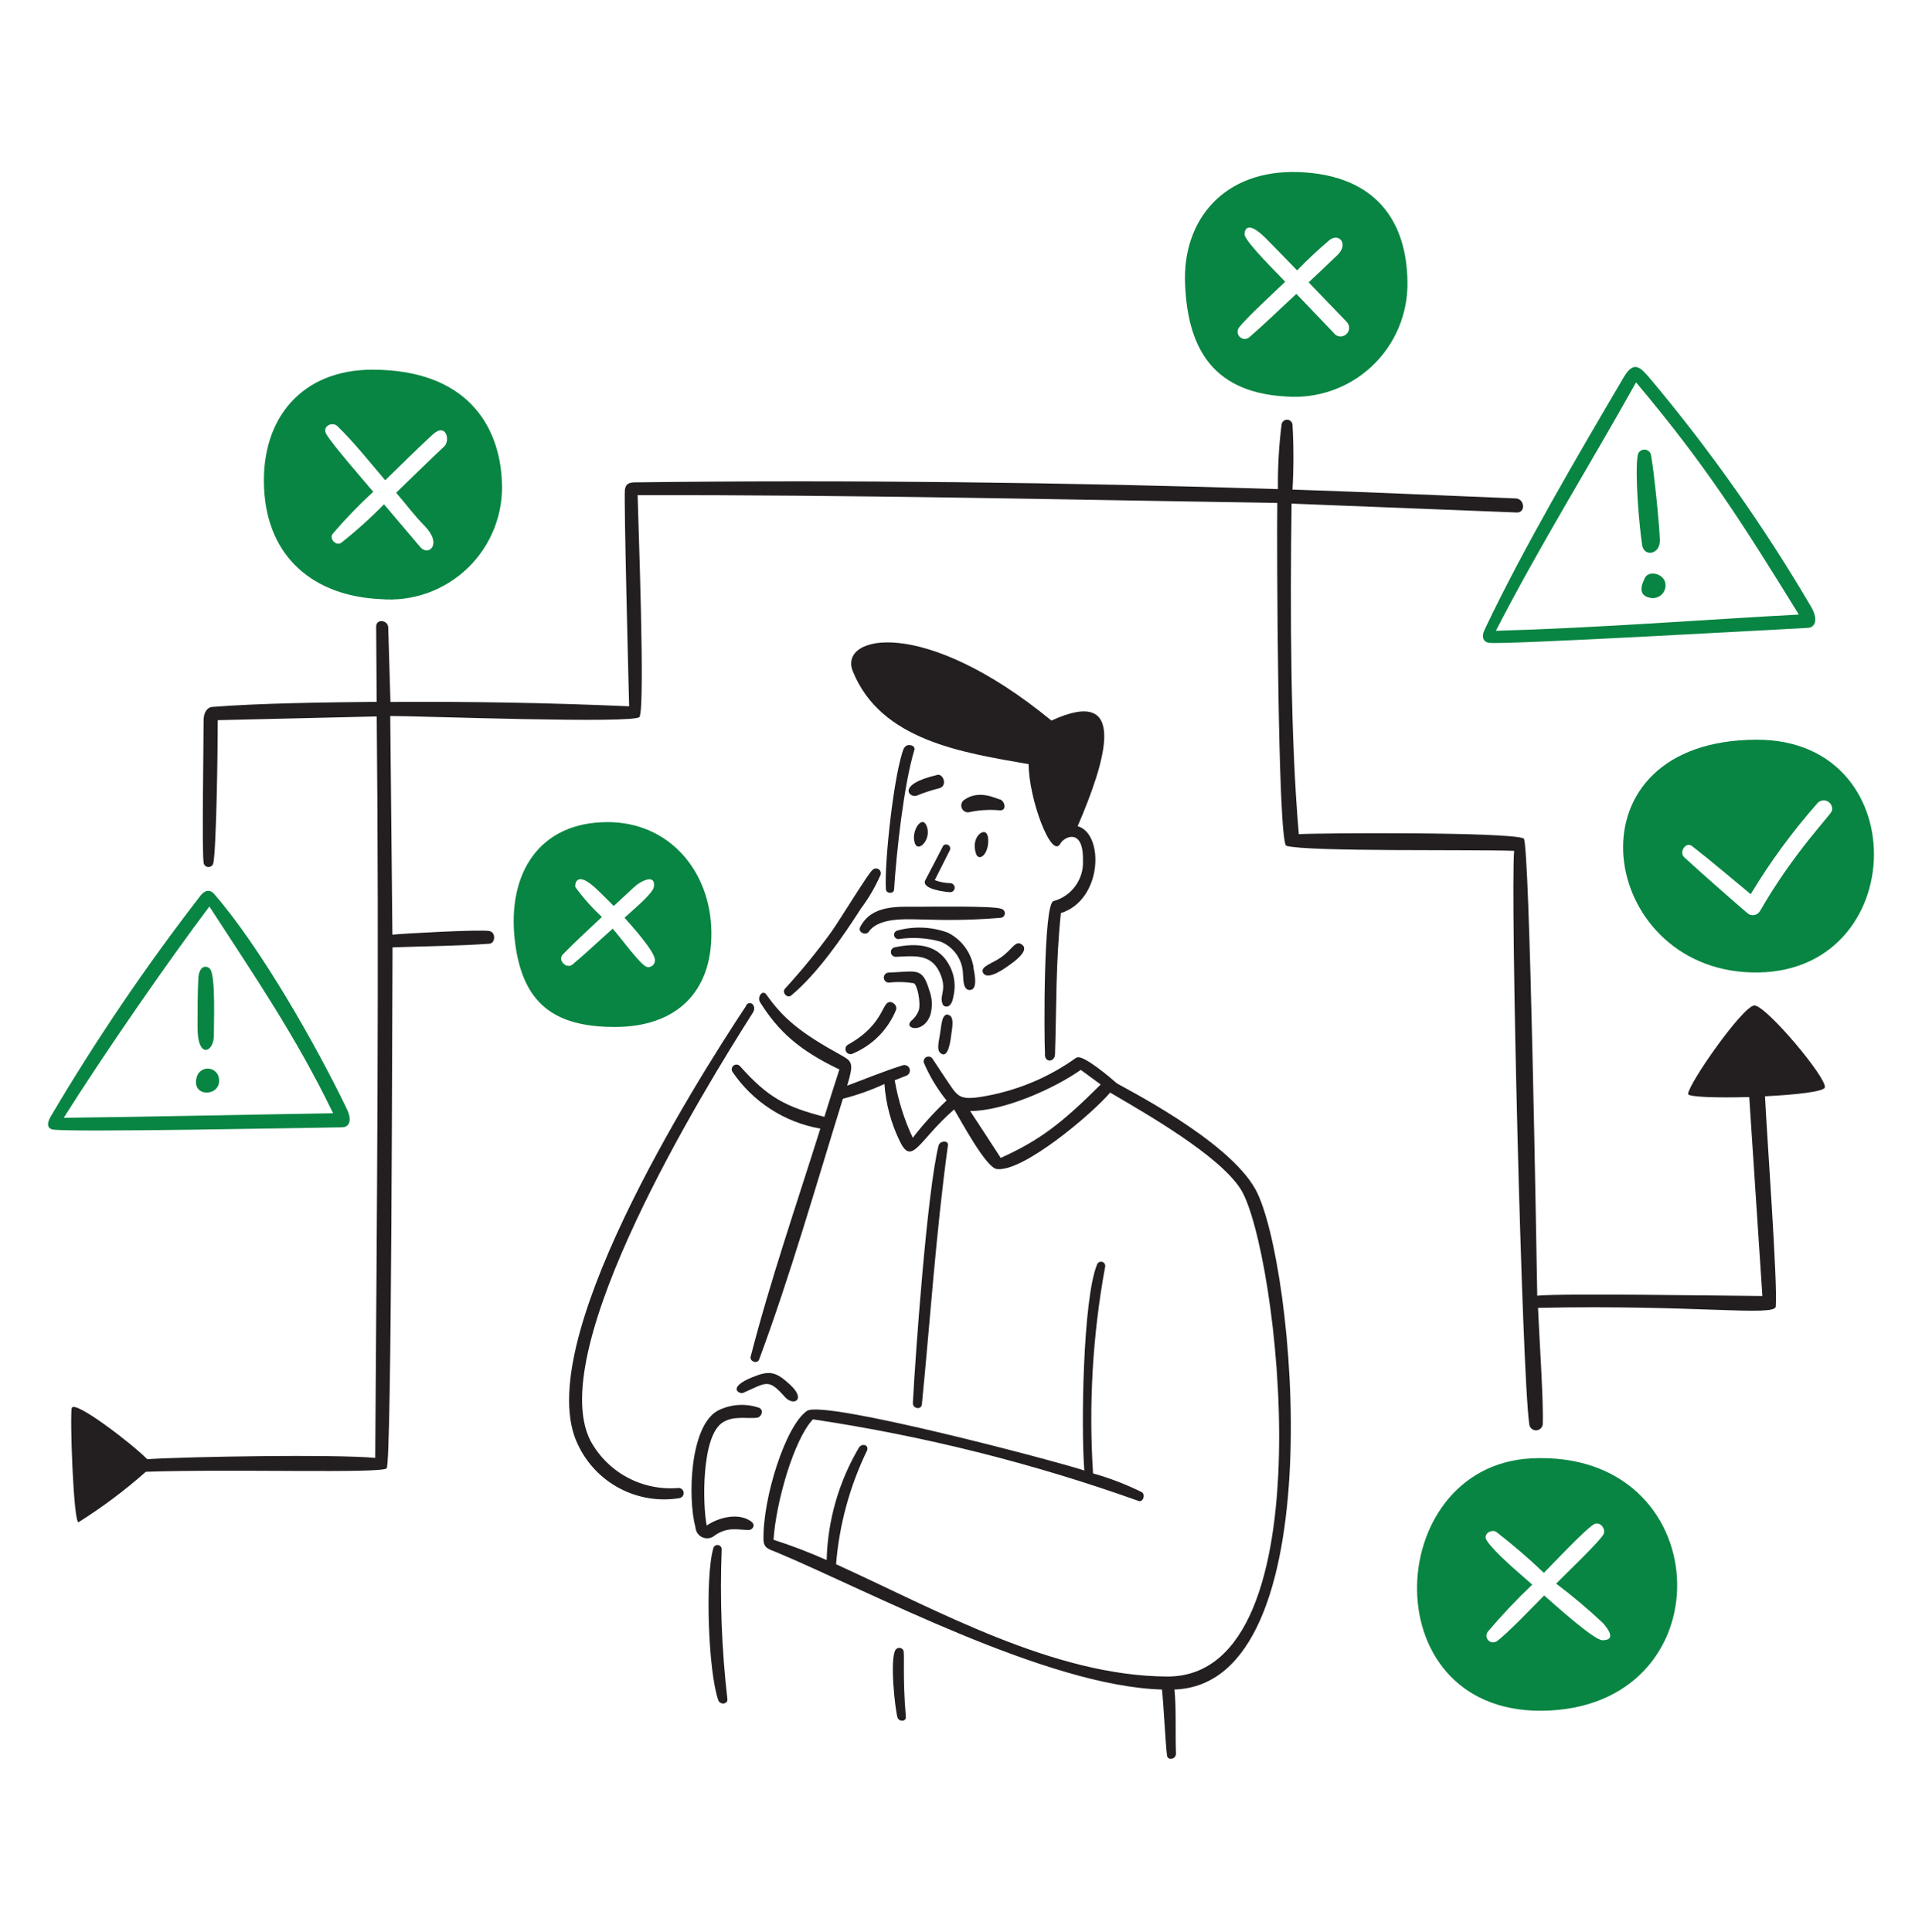 <svg width="192" height="193" viewBox="0 0 192 193" fill="none" xmlns="http://www.w3.org/2000/svg">
<path d="M5.069 111.527C4.67 112.199 4.69 112.743 5.292 112.838C7.164 113.126 30.42 112.669 34.131 112.615C35.056 112.615 35.097 111.709 34.671 110.831C31.59 104.416 25.979 94.55 21.357 89.265C21.08 88.947 20.546 88.778 20.005 89.501C14.572 96.525 9.584 103.881 5.069 111.527ZM21.877 107.755C22.111 109.579 19.12 109.662 19.634 107.675C19.683 107.407 19.827 107.166 20.04 106.996C20.252 106.826 20.518 106.737 20.79 106.747C21.062 106.757 21.322 106.864 21.521 107.049C21.721 107.234 21.847 107.485 21.877 107.755ZM21.364 103.464C21.364 105.14 19.694 105.87 19.732 102.538C19.732 100.936 19.732 99.334 19.813 97.738C19.881 96.387 20.719 96.387 21.023 96.854C21.539 97.658 21.36 102.186 21.364 103.464ZM6.367 111.663C10.381 105.282 16.904 95.868 20.917 90.555C25.5 97.624 29.557 103.525 33.273 111.209C24.656 111.344 14.99 111.567 6.367 111.663Z" fill="#088542"/>
<path d="M162.198 37.697C157.636 45.449 152.134 54.823 148.323 62.866C147.944 63.656 148.187 64.156 148.796 64.218C150.428 64.41 176.776 62.92 180.561 62.724C181.473 62.676 181.574 61.703 180.898 60.575C176.189 52.556 170.818 44.946 164.841 37.822C163.872 36.703 163.232 35.94 162.198 37.697ZM166.368 58.296C166.398 58.508 166.374 58.723 166.3 58.923C166.225 59.123 166.101 59.3 165.939 59.44C165.778 59.579 165.584 59.675 165.375 59.72C165.166 59.765 164.95 59.757 164.745 59.696C163.394 59.392 164.232 57.952 164.265 57.851C164.59 56.886 166.23 57.27 166.368 58.296ZM164.914 45.388C165.21 46.855 165.766 52.411 165.814 53.925C165.862 55.438 164.225 55.648 164.043 54.458C163.745 52.431 163.293 47.341 163.603 45.449C163.635 45.302 163.714 45.17 163.828 45.073C163.942 44.976 164.086 44.92 164.235 44.913C164.385 44.906 164.533 44.949 164.656 45.035C164.779 45.121 164.87 45.245 164.914 45.388ZM149.431 63.014C153.878 54.374 158.927 46.287 163.434 38.197C170.43 46.517 173.971 52.117 179.696 61.392C170.314 61.886 160.015 62.711 149.431 63.014Z" fill="#088542"/>
<path d="M175.512 73.894C156.379 73.907 159.461 95.948 174.16 97.098C190.787 98.395 191.814 73.885 175.512 73.894ZM183.007 80.977C182.911 81.416 179.229 85.073 175.83 90.987C175.722 91.182 175.542 91.326 175.329 91.387C175.115 91.449 174.886 91.424 174.691 91.317C174.519 91.221 169.906 87.174 168.24 85.634C167.7 85.134 168.396 84.025 169.044 84.532C171.031 86.08 172.944 87.722 174.89 89.325C176.838 86.087 179.078 83.034 181.582 80.205C181.711 80.075 181.879 79.99 182.06 79.964C182.241 79.937 182.425 79.971 182.586 80.058C182.747 80.146 182.875 80.283 182.95 80.45C183.026 80.616 183.046 80.803 183.007 80.981V80.977Z" fill="#088542"/>
<path d="M152.966 145.686C137.941 146.449 136.961 171.781 154.804 170.875C172.646 169.97 171.484 144.744 152.966 145.686ZM160.082 163.853C159.218 163.853 155.169 160.169 154.257 159.379C153.141 160.494 150.553 163.219 149.526 163.948C149.395 164.038 149.236 164.077 149.078 164.06C148.92 164.042 148.774 163.969 148.666 163.852C148.558 163.736 148.495 163.585 148.489 163.426C148.483 163.267 148.535 163.112 148.634 162.988C150.025 161.345 151.505 159.779 153.067 158.297C151.836 157.21 149.268 155.074 148.505 153.864C148.121 153.262 148.945 152.735 149.458 153.019C151.117 154.304 152.71 155.674 154.23 157.121C154.973 156.372 158.447 152.675 159.257 152.255C159.846 151.951 160.447 152.735 160.184 153.269C159.826 153.979 156.129 157.493 155.453 158.197C157.084 159.427 158.647 160.745 160.137 162.143C160.744 162.837 161.42 163.851 160.082 163.851V163.853Z" fill="#088542"/>
<path d="M118.383 28.41C118.64 34.19 120.687 39.15 128.371 39.603C129.945 39.736 131.529 39.538 133.021 39.02C134.512 38.503 135.879 37.678 137.031 36.598C138.184 35.519 139.097 34.21 139.712 32.755C140.326 31.3 140.628 29.733 140.598 28.154C140.536 22.274 137.591 17.498 129.784 17.192C122.304 16.9 118.095 21.929 118.383 28.41ZM133.298 33.324L129.504 29.357C127.915 30.817 126.375 32.338 124.733 33.743C124.594 33.832 124.428 33.871 124.264 33.852C124.1 33.833 123.947 33.758 123.832 33.64C123.716 33.521 123.646 33.367 123.631 33.202C123.617 33.037 123.66 32.873 123.753 32.736C124.496 31.769 127.321 29.168 128.389 28.147C127.717 27.417 124.598 24.375 124.334 23.484C124.287 23.328 124.334 21.692 126.446 23.801C127.502 24.857 128.534 25.944 129.581 27.012C130.608 25.945 131.688 24.932 132.819 23.977C133.798 23.234 134.719 24.403 133.623 25.464C132.663 26.39 131.697 27.296 130.73 28.208L134.542 32.169C134.697 32.334 134.78 32.554 134.773 32.781C134.765 33.008 134.668 33.222 134.503 33.377C134.337 33.532 134.117 33.615 133.89 33.608C133.664 33.601 133.449 33.504 133.294 33.338L133.298 33.324Z" fill="#088542"/>
<path d="M50.135 48.066C49.878 42.294 46.418 36.93 37.192 36.93C30.15 36.93 26.056 41.796 26.379 48.757C26.701 55.718 31.371 59.53 37.97 59.848C39.569 59.986 41.18 59.78 42.693 59.242C44.206 58.704 45.586 57.848 46.739 56.731C47.893 55.614 48.793 54.262 49.379 52.767C49.964 51.272 50.222 49.669 50.135 48.066ZM44.375 44.598C42.756 46.116 41.178 47.68 39.575 49.221C40.522 50.323 41.393 51.499 42.414 52.533C44.245 54.411 42.779 55.587 41.995 54.662C40.785 53.235 39.573 51.807 38.359 50.376C37.019 51.748 35.592 53.033 34.088 54.222C33.567 54.574 32.864 53.831 33.229 53.33C34.495 51.848 35.849 50.444 37.284 49.127C36.284 47.937 33.229 44.443 32.594 43.367C32.141 42.582 33.195 42.082 33.702 42.569C35.364 44.178 36.96 46.192 38.481 47.975C40.048 46.455 41.602 44.903 43.212 43.42C44.58 42.152 44.997 44.016 44.377 44.599L44.375 44.598Z" fill="#088542"/>
<path d="M60.698 82.125C53.852 82.125 50.703 87.248 51.412 93.803C52.121 100.359 55.467 102.59 61.435 102.59C67.404 102.59 71.131 99.251 71.066 93.128C71.001 87.004 66.842 82.125 60.698 82.125ZM64.634 96.602C63.962 96.399 61.931 93.574 61.207 92.769C59.855 93.966 58.572 95.196 57.2 96.344C56.591 96.851 55.664 95.912 56.233 95.338C57.481 94.047 58.825 92.841 60.126 91.6C59.151 90.696 58.265 89.7 57.483 88.624C57.416 88.442 57.483 86.928 59.389 88.624C60.062 89.225 60.666 89.881 61.309 90.503L63.391 88.576C63.979 88.036 65.503 87.225 65.324 88.576C65.243 89.248 63.202 90.921 62.384 91.679C62.945 92.314 65.456 95.058 65.425 95.923C65.428 96.023 65.408 96.122 65.367 96.214C65.327 96.305 65.266 96.386 65.19 96.451C65.114 96.516 65.025 96.564 64.928 96.59C64.832 96.616 64.73 96.62 64.632 96.602H64.634Z" fill="#088542"/>
<path d="M91.814 90.58C89.645 90.58 87.084 90.371 85.928 92.608C85.658 93.115 86.482 93.514 86.792 93.068C87.921 91.473 91.097 91.871 92.949 91.871C95.305 91.943 97.663 91.879 100.012 91.679C100.116 91.66 100.21 91.605 100.278 91.523C100.346 91.442 100.383 91.339 100.383 91.233C100.383 91.127 100.346 91.024 100.278 90.943C100.21 90.861 100.116 90.806 100.012 90.787C99.395 90.474 92.512 90.58 91.814 90.58ZM87.144 86.924C87.219 86.836 87.323 86.777 87.437 86.76C87.552 86.742 87.669 86.766 87.767 86.828C87.865 86.89 87.937 86.985 87.971 87.096C88.004 87.207 87.996 87.326 87.948 87.431C87.433 88.605 86.784 89.716 86.016 90.743C84.137 93.676 81.67 97.238 79.054 99.434C78.636 99.786 78.067 99.13 78.42 98.762C80.074 96.957 81.624 95.058 83.062 93.076C84.015 91.709 86.749 87.22 87.144 86.924ZM89.172 100.157C87.975 99.697 88.678 102.144 84.705 104.361C84.6 104.424 84.521 104.523 84.483 104.639C84.445 104.755 84.45 104.882 84.498 104.994C84.546 105.107 84.632 105.199 84.742 105.253C84.852 105.307 84.978 105.319 85.096 105.287C86.094 104.884 87.001 104.283 87.761 103.521C88.522 102.759 89.121 101.852 89.523 100.853C89.553 100.718 89.534 100.576 89.47 100.453C89.406 100.33 89.3 100.234 89.172 100.181V100.157ZM97.241 96.663C97.356 97.271 97.721 98.894 96.871 98.9C96.154 98.9 96.248 97.683 96.199 97.278C96.175 96.585 95.953 95.914 95.557 95.344C95.162 94.775 94.61 94.332 93.969 94.068C92.594 93.686 91.155 93.598 89.745 93.811C89.64 93.81 89.538 93.771 89.46 93.702C89.381 93.632 89.331 93.537 89.317 93.432C89.304 93.328 89.329 93.223 89.388 93.136C89.447 93.049 89.535 92.986 89.636 92.959C91.295 92.501 93.055 92.572 94.671 93.163C95.351 93.498 95.94 93.99 96.391 94.599C96.842 95.208 97.141 95.915 97.263 96.663H97.241ZM94.957 96.669C95.374 97.558 95.475 98.561 95.246 99.515C95.036 100.867 94.3 100.61 94.178 100.34C93.766 99.394 94.698 98.914 93.86 97.129C92.968 95.224 91.268 95.515 89.467 95.582C89.353 95.58 89.243 95.537 89.157 95.461C89.072 95.385 89.016 95.28 89 95.167C88.985 95.053 89.01 94.938 89.073 94.842C89.135 94.746 89.229 94.675 89.339 94.642C91.699 94.142 93.851 94.324 94.957 96.669ZM92.846 98.968C92.129 96.596 91.649 97.048 88.79 97.156C88.658 97.156 88.531 97.209 88.437 97.303C88.343 97.397 88.29 97.524 88.29 97.656C88.29 97.789 88.343 97.916 88.437 98.01C88.531 98.104 88.658 98.156 88.79 98.156C89.616 98.065 90.451 98.085 91.271 98.218C91.623 98.319 92.001 100.124 91.785 100.921C91.627 101.343 91.358 101.714 91.007 101.996C90.239 102.764 92.255 103.307 92.934 101.4C93.166 100.601 93.136 99.749 92.848 98.968H92.846Z" fill="#231F20"/>
<path d="M94.735 101.349C94.063 101.253 94.063 102.363 93.89 103.377C93.794 103.999 93.572 104.803 93.89 105.141C94.562 105.813 94.89 104.586 95.018 103.413C95.079 102.906 95.417 101.459 94.707 101.386L94.735 101.349ZM104.392 105.351C104.296 103.701 104.217 90.225 105.244 90.016C106.122 89.776 106.893 89.243 107.427 88.505C107.962 87.768 108.229 86.87 108.183 85.96C108.251 82.642 106.291 83.588 105.926 84.271C105.041 85.92 102.758 79.769 102.758 76.337C96.223 75.184 87.992 74.011 85.19 67.05C83.737 63.447 92.266 61.495 105.033 71.984C112.826 68.395 110.44 76.039 107.655 82.534C110.312 83.277 110.156 89.9 105.979 91.212C105.452 96.254 105.547 100.593 105.392 105.297C105.392 106.08 104.418 106.202 104.378 105.384L104.392 105.351ZM90.307 74.707C89.328 77.053 88.334 86.069 88.496 88.813C88.496 89.272 89.28 89.34 89.314 88.866C89.557 85.049 90.287 78.402 91.341 74.91C91.49 74.403 90.537 74.238 90.342 74.707H90.307ZM102.121 94.387C101.449 93.844 101.195 94.793 99.999 95.635C99.107 96.257 97.972 96.535 98.175 97.116C98.463 97.852 99.676 97.251 100.73 96.48C101.148 96.186 102.888 95.006 102.121 94.387Z" fill="#231F20"/>
<path d="M107.561 105.626C104.698 107.691 101.386 109.049 97.897 109.587C95.681 109.918 95.62 109.425 94.423 107.68C94.005 107.059 93.599 106.424 93.175 105.795C93.113 105.683 93.009 105.6 92.886 105.565C92.763 105.529 92.631 105.544 92.519 105.606C92.406 105.668 92.324 105.772 92.288 105.895C92.253 106.018 92.268 106.15 92.33 106.262C92.907 107.581 93.657 108.818 94.56 109.938C93.334 111.085 92.204 112.331 91.181 113.662C90.323 111.835 89.717 109.9 89.377 107.911L90.529 107.458C90.666 107.409 90.778 107.308 90.841 107.177C90.904 107.046 90.912 106.895 90.864 106.758C90.815 106.621 90.714 106.509 90.583 106.446C90.452 106.383 90.301 106.375 90.164 106.424C88.306 107.005 86.454 107.776 84.629 108.452C85.301 106.244 85.15 106.032 84.061 105.43C80.006 103.2 78.276 101.788 76.553 99.348C76.175 98.821 75.6 99.597 75.931 100.125C77.77 103.051 79.837 104.917 83.852 106.836C83.345 108.404 82.845 109.981 82.352 111.566C78.452 110.56 76.701 109.621 73.93 106.512C73.854 106.422 73.746 106.364 73.628 106.349C73.511 106.335 73.392 106.365 73.296 106.434C73.199 106.502 73.132 106.605 73.107 106.721C73.083 106.836 73.102 106.957 73.162 107.059C74.17 108.548 75.468 109.819 76.978 110.795C78.487 111.772 80.178 112.435 81.949 112.743C79.597 120.238 76.934 127.957 74.988 135.519C74.866 136.005 75.66 136.287 75.833 135.807C78.942 127.455 81.543 118.323 84.2 109.76C85.625 109.397 87.014 108.904 88.35 108.287C88.492 110.287 89.02 112.24 89.904 114.038C91.121 116.546 91.803 113.87 95.311 110.834C95.983 111.916 98.479 116.627 99.569 116.781C102.161 117.14 109.146 111.227 110.897 109.144C114.353 111.172 121.712 115.349 123.915 118.755C127.605 124.432 132.923 167.538 116.603 167.478C105.275 167.431 93.569 160.834 83.519 156.258C83.838 152.324 84.883 148.484 86.601 144.93C86.851 144.354 86.127 144.119 85.803 144.613C83.79 148.021 82.681 151.887 82.579 155.845C80.849 155.073 79.078 154.396 77.274 153.817C77.504 150.119 79.302 143.794 81.21 141.786C92.292 143.442 103.186 146.172 113.739 149.938C114.192 150.1 114.456 149.301 114.058 149.059C112.497 148.285 110.868 147.658 109.191 147.186C108.746 140.292 109.15 133.368 110.393 126.572C110.408 126.519 110.413 126.463 110.406 126.409C110.4 126.354 110.382 126.301 110.355 126.252C110.328 126.204 110.292 126.162 110.249 126.127C110.205 126.093 110.156 126.068 110.102 126.053C110.049 126.038 109.994 126.034 109.939 126.04C109.884 126.047 109.831 126.064 109.782 126.091C109.734 126.118 109.692 126.154 109.658 126.197C109.623 126.241 109.598 126.291 109.583 126.344C108.171 129.8 107.982 142.693 108.32 146.896C105.386 145.93 82.231 139.807 80.609 140.944C78.473 142.418 76.193 149.642 76.27 153.785C76.27 154.678 76.858 154.766 77.555 155.056C86.813 158.929 104.555 168.451 116.077 168.777C116.254 170.418 116.423 174.135 116.578 175.346C116.652 175.934 117.504 175.738 117.476 175.154C117.395 173.234 117.524 170.606 117.322 168.775C133.38 168.247 129.352 126.046 125.432 118.842C122.675 113.78 111.786 108.434 111.523 108.186C111.26 107.939 108.144 105.239 107.562 105.658L107.561 105.626ZM74.512 100.456C74.918 99.841 75.614 100.456 75.229 101.128C70.356 108.772 54.352 134.786 58.976 143.91C59.82 145.469 61.101 146.747 62.662 147.588C64.223 148.428 65.995 148.794 67.762 148.641C67.893 148.635 68.022 148.68 68.121 148.766C68.22 148.853 68.282 148.974 68.295 149.105C68.307 149.236 68.269 149.367 68.187 149.47C68.106 149.573 67.988 149.641 67.858 149.66C65.813 149.991 63.716 149.645 61.886 148.675C60.056 147.704 58.593 146.163 57.72 144.284C52.935 134.423 69.209 108.518 74.549 100.455L74.512 100.456ZM72.096 154.734C72.088 154.635 72.047 154.542 71.978 154.471C71.909 154.4 71.818 154.354 71.72 154.343C71.622 154.332 71.522 154.355 71.439 154.409C71.356 154.462 71.294 154.543 71.265 154.638C70.413 157.518 70.751 167.022 71.758 169.851C71.934 170.331 72.725 170.263 72.663 169.722C72.091 164.748 71.901 159.737 72.096 154.734ZM90.24 164.871C90.395 165.176 90.144 167.487 90.49 171.502C90.53 171.995 89.818 172.022 89.658 171.575C89.402 170.684 88.868 165.771 89.456 164.817C89.5 164.752 89.56 164.699 89.63 164.663C89.701 164.628 89.779 164.611 89.858 164.615C89.936 164.618 90.013 164.642 90.079 164.683C90.147 164.725 90.202 164.782 90.24 164.851V164.871ZM93.768 114.42C93.889 113.946 94.775 113.878 94.693 114.42C93.497 123.137 92.889 132.295 92.092 140.291C92.03 140.878 91.165 140.724 91.192 140.149C91.429 135.566 92.612 118.982 93.768 114.399V114.42ZM109.955 108.337C106.027 112.257 103.817 113.932 99.971 115.67C98.949 114.109 97.943 112.541 96.915 110.987C100.294 110.987 105.29 108.756 107.966 106.877L109.955 108.337Z" fill="#231F20"/>
<path d="M94.971 88.228C94.426 88.216 93.887 88.114 93.376 87.925C93.883 86.918 94.397 85.897 94.904 84.897C94.932 84.81 94.931 84.716 94.901 84.63C94.871 84.544 94.812 84.47 94.735 84.42C94.658 84.371 94.567 84.348 94.476 84.356C94.385 84.364 94.299 84.402 94.232 84.464C93.636 85.616 93.049 86.768 92.44 87.911C91.954 88.837 94.522 89.114 94.954 89.128C95.066 89.118 95.17 89.068 95.247 88.986C95.323 88.905 95.367 88.797 95.369 88.685C95.371 88.573 95.331 88.465 95.258 88.38C95.184 88.296 95.082 88.242 94.971 88.228ZM93.619 77.415C89.469 78.375 90.855 79.767 91.592 79.476C92.306 79.181 93.042 78.939 93.792 78.753C94.684 78.561 94.265 77.259 93.61 77.401L93.619 77.415ZM96.323 79.902C96.2 79.986 96.109 80.106 96.061 80.246C96.013 80.386 96.012 80.537 96.057 80.678C96.103 80.819 96.193 80.941 96.314 81.026C96.435 81.111 96.58 81.155 96.728 81.15C97.754 80.922 98.81 80.853 99.857 80.948C100.635 81.016 100.384 79.968 99.857 79.847C99.607 79.842 97.859 78.808 96.323 79.902ZM92.51 82.39C93.177 83.686 91.787 85.222 91.409 84.282C90.949 83.133 92.03 81.454 92.51 82.39ZM98.654 83.518C98.499 82.511 96.904 83.518 97.502 85.289C97.84 86.207 98.942 85.153 98.685 83.511L98.654 83.518Z" fill="#231F20"/>
<path d="M75.182 152.106C74.03 151.078 71.931 151.477 70.599 152.394C70.181 150.366 70.045 143.37 72.231 142.073C73.313 141.401 74.678 141.743 75.611 141.628C76.084 141.574 76.341 140.811 75.802 140.621C75.131 140.395 74.421 140.305 73.714 140.357C73.007 140.409 72.318 140.602 71.687 140.925C68.909 142.48 68.679 149.63 69.479 152.597C69.496 152.814 69.573 153.022 69.703 153.198C69.833 153.373 70.009 153.509 70.212 153.589C70.415 153.669 70.636 153.69 70.851 153.651C71.065 153.611 71.264 153.512 71.425 153.365C72.736 152.48 73.737 152.838 74.804 152.838C75.142 152.838 75.476 152.379 75.149 152.116L75.182 152.106ZM78.926 138.325C80.579 139.855 79.251 140.495 78.419 139.562C76.743 137.683 76.635 138.088 74.229 139.143C73.898 139.285 72.54 138.643 75.182 137.568C76.859 136.885 77.491 136.996 78.926 138.325Z" fill="#231F20"/>
<path d="M168.632 109.277C168.707 108.202 174.104 100.491 175.249 100.445C176.394 100.399 182.545 107.717 182.291 108.636C182.176 109.055 179.358 109.366 176.317 109.515C176.509 113.57 177.587 128.087 177.391 130.52C177.303 131.547 169.321 130.317 153.641 130.649C153.763 133.548 154.196 139.941 154.115 142.138C154.124 142.229 154.115 142.32 154.088 142.407C154.061 142.494 154.017 142.575 153.958 142.645C153.899 142.715 153.827 142.772 153.746 142.813C153.664 142.854 153.576 142.878 153.485 142.884C153.394 142.89 153.302 142.877 153.216 142.847C153.13 142.817 153.051 142.77 152.984 142.709C152.917 142.647 152.862 142.573 152.824 142.49C152.786 142.407 152.765 142.317 152.763 142.226C152.032 137.198 150.871 89.401 151.256 84.995C147.038 84.846 130.629 85.103 128.504 84.495C127.625 84.252 127.537 53.663 127.598 50.243C106.329 49.912 85.121 49.418 63.696 49.465C63.744 51.879 64.464 70.489 63.888 71.614C63.516 72.336 41.584 71.512 38.983 71.525C39.054 78.807 39.126 86.088 39.199 93.369C40.408 93.247 47.935 92.835 48.877 93.004C49.55 93.125 49.499 94.234 48.877 94.274C45.66 94.505 42.429 94.518 39.212 94.639C39.172 99.505 39.138 146.139 38.625 146.68C38.111 147.22 23.296 146.727 14.571 147.024C12.47 148.881 10.223 150.565 7.851 152.06C7.337 152.252 6.952 141.116 7.179 140.636C7.49 139.868 13.113 144.157 14.708 145.766C18.804 145.509 33.382 145.259 37.484 145.637C37.653 120.921 37.876 96.3 37.633 71.57L21.751 71.943C21.751 75.45 21.602 84.838 21.311 86.223C21.287 86.338 21.222 86.44 21.128 86.512C21.035 86.583 20.919 86.619 20.801 86.612C20.684 86.606 20.573 86.557 20.488 86.476C20.403 86.395 20.349 86.286 20.338 86.169C20.162 84.662 20.338 74.909 20.338 71.976C20.338 71.016 20.818 70.672 21.135 70.625C25.724 70.246 32.827 70.158 37.626 70.111C37.626 67.739 37.586 65.258 37.578 62.582C37.578 61.791 38.754 61.91 38.782 62.69C38.878 65.718 38.944 67.928 39.005 70.124C46.953 70.066 54.901 70.21 62.848 70.556C62.801 68.725 62.315 49.91 62.423 48.93C62.484 48.403 62.781 48.193 63.383 48.187C84.401 47.916 106.637 48.187 127.663 48.859C127.634 46.697 127.756 44.535 128.028 42.39C128.048 42.257 128.117 42.136 128.222 42.05C128.326 41.965 128.458 41.92 128.593 41.926C128.728 41.932 128.856 41.987 128.952 42.082C129.049 42.176 129.107 42.303 129.116 42.437C129.239 44.592 129.239 46.751 129.116 48.906C136.442 49.148 142.904 49.446 151.419 49.791C152.318 49.831 152.419 51.237 151.515 51.196L129.024 50.309C128.875 60.927 128.909 73.727 129.748 83.333C131.538 83.204 150.793 83.09 152.212 83.759C152.82 84.047 153.503 126.074 153.564 129.433C156.361 129.183 171.304 129.433 176.055 129.467L174.742 109.591C171.592 109.677 168.61 109.602 168.632 109.277Z" fill="#231F20"/>
</svg>
